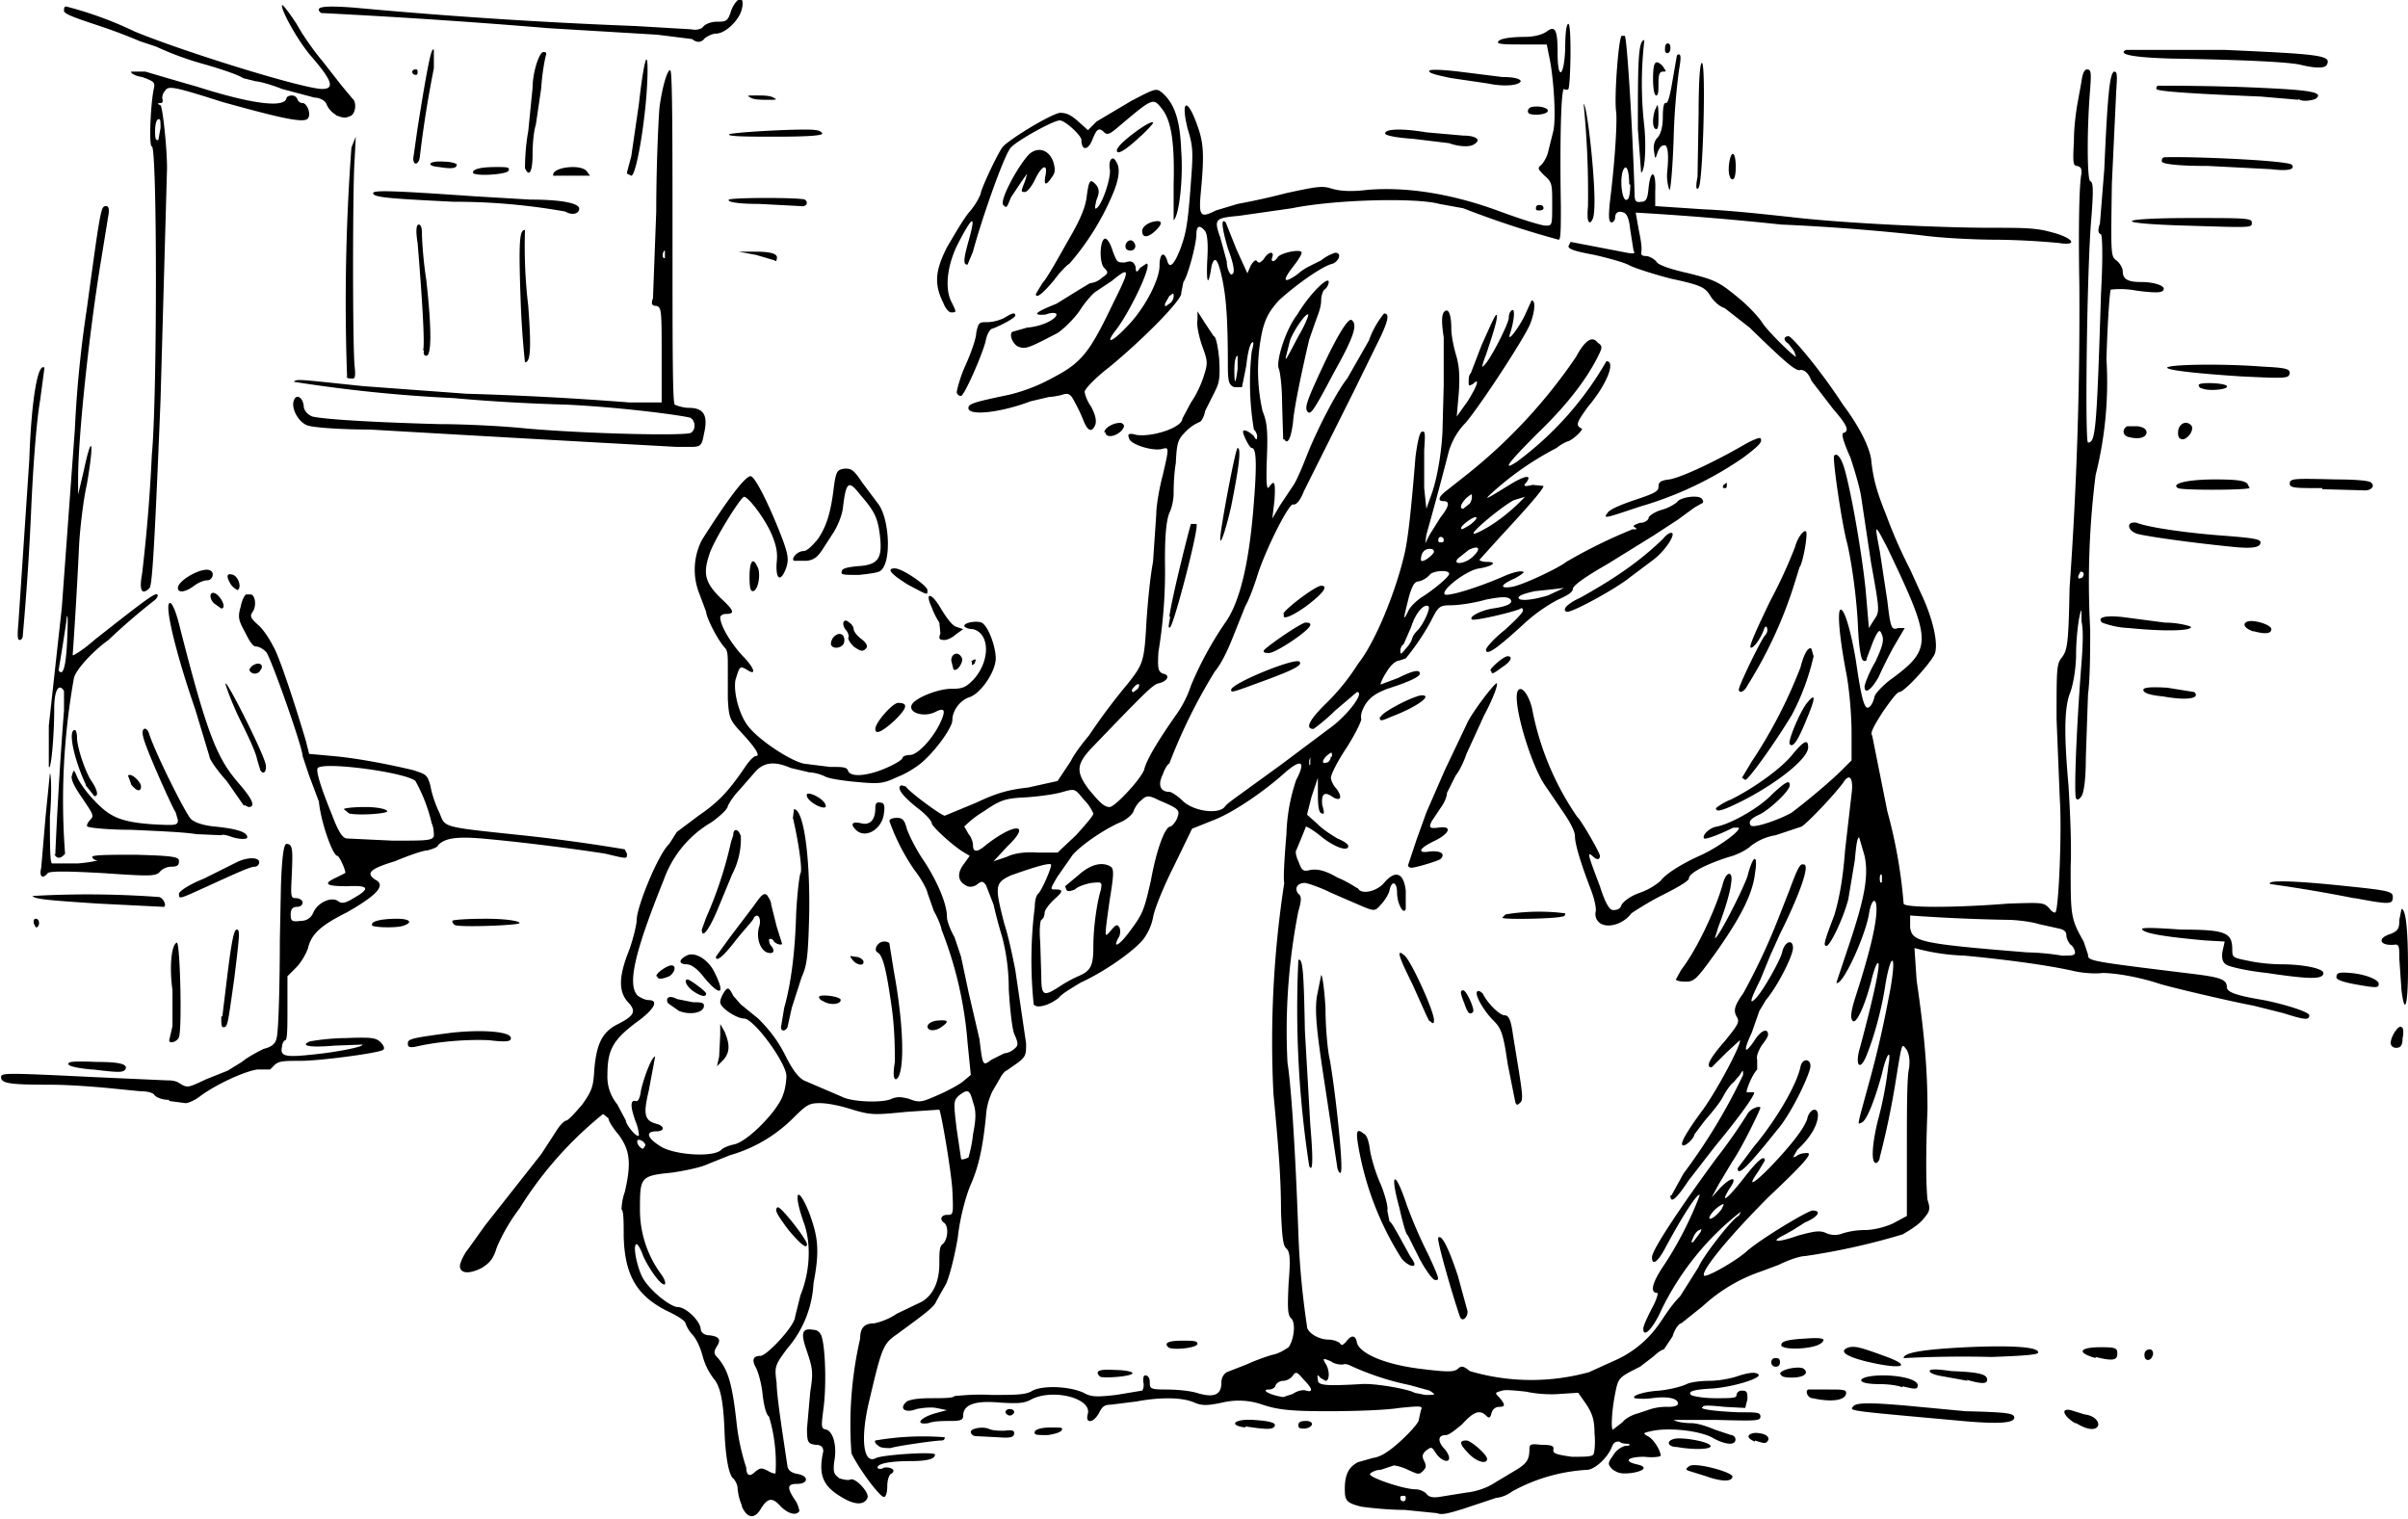 <?xml version="1.0" encoding="utf-8"?>
<svg xmlns="http://www.w3.org/2000/svg" xmlns:svg="http://www.w3.org/2000/svg" version="1.1" viewBox="0 0 222 140">
  <title>The narrator pulls open Pigling Bland’s jacket with one hand while holding a piece of paper with the other.</title>
  <path d="M68.4 138.8a5 5 0 0 1-.4-1.6c0-.3-.2-.7-.4-.9-.4-.3-.7-1.9-.8-4.2-.1-3-.4-4.3-1-5a6 6 0 0 1-1-2c-.2-.8-.6-1.7-1-2.1a3 3 0 0 1-.6-1c0-.2-.6-.6-1.4-1-3-1.4-4.2-3.3-4.3-7 0-1.3 0-2.4-.2-2.5 0 0 0-.8.3-1.6.6-2.6.5-3.8-.5-5.2-.5-.6-1-1.3-1-1.6l-.5-.4a34.7 34.7 0 0 0-7.7 8.7 17 17 0 0 0-2.1 3.6c-.3 1-.6 1.4-1.4 1.9-1.2.6-2 .5-2-.2 0-.2.3-1 .8-1.6l1.5-2.1 5.2-6.6 1.3-2c.3-.5.7-1 1-1.1.2 0 .9-.8 1.5-1.5.9-1.3 1-1.6 1.1-3.3.2-2.2.7-3.3 2-4 1.6-.8 1.9-1.2 1.2-2-1-1-1-2.4 0-4.9.4-1.1.7-2.4.7-2.8 0-1.2 2-6.1 3-7l.7-1.1 2-1.5c1.9-1.3 2.8-2.3 4.3-4.5.4-.6.8-1 1-1 .4 0 0-.7-1.2-2s-1.3-1.4-1.4-3.3v-3c0-.8 0-1.3-.2-1.6-.7-.7-1.8-2.9-1.8-3.4l-.6-1.6a6 6 0 0 1 .2-5c2.4-3.8 4-5.9 4.5-5.9.4 0 1.7 2.6 2.9 5.7.6 1.6.6 2 .4 2.7-.5 1.4-1 1.2-.9-.4.1-.9 0-1.5-.4-2.5-.6-1.5-2.2-3.6-2.6-3.6-.3 0-2.8 4-3.2 5.3-.6 1.8-.4 2.6 1 4 1.3 1.2 1.4 1.5.5 1.5-.3 0-.5.2-.5.3 0 .8 1 2.4 2 3.5 1.2 1.2 1.4 2 .4 1.3-.6-.3-.6-.3-1 1-.2 1.2.4 3.4 1.3 4.4 1 1.2 3.7 3 5 3.3l2.4.3c1.2 0 1.6 0 1.7.4.3.6 1.9.4 3.5-.3.7-.3 1.4-.7 1.5-.9 0-.2.4-.3.7-.3.7 0 2.1-1.5 2.8-3 .5-1.1.4-1.4-.4-1-1.1.6-2.7.1-2.2-.7.4-.6 2.4-1.4 3.6-1.4 1 0 1.3-.1 2-.8 1.6-1.7 1.6-4.3 0-4.7-.5 0-.8-.2-.8-.3 0-.3 1.1-.5 1.6-.3.6.3 1.3 2.2 1.3 3.3 0 1.2-1.4 3.3-2.5 3.6-.8.3-1.5 1.2-1.5 2.1 0 .6-1.3 2.5-2.6 3.7-.5.5-1.6 1.2-2.4 1.5-1.3.6-1.6.7-3.7.5-1.2-.1-2.6-.3-3-.5a4 4 0 0 0-1.5-.4l-1.7-.4c-1.6-.7-2.6-.5-3.4.5l-1.4 1.6a6 6 0 0 0-1 1.4c0 .3-.8 1-1.5 1.5a10 10 0 0 0-4.4 5.3c-2.7 6.7-3.4 9.7-2.4 10.7.3.2.7.4 1 .4 1 0 .5.9-1.2 2.1-2.1 1.6-2.6 2.5-2.6 4.8a4 4 0 0 0 .9 2.7l.8 1.5c0 .4 1 1.6 1.2 1.4 0 0 0-.6-.3-1.3-.5-1.4-.5-2 0-1.9.2.1.4-.2.5-1 .3-1.3 1-3.1 1.3-3.1a874.5 874.5 0 0 1-.6 3.2c-.5 2.1-.4 2.7.7 3 .8.2.8.7 0 .7-1.1 0-.8.7.6 1.5 1.4.7 4.7.9 5.4.2.2-.2.7-.4 1.2-.5 1.3-.3 4.1-3.2 4.5-4.6.2-.5.3-1.3.3-1.7 0-1.2-3-5.3-3.9-5.3-.7 0-2.2-1-2.2-1.5 0-.3.2-.7.4-1 .3-.4.4-.4.8.4l.7.8 1.6 1.3c1 1 1.8 2 2.5 3.4s1.2 2 1.7 2.3l3.5 1.5c.9.5 3.8.6 4.6.2.5-.2.8-.2 1.6 0 1 .4 1.2.3 2.8-.4.9-.4 2-1 2.3-1.3l.6-.5-.3-3a35.9 35.9 0 0 0-2.4-10.4c0-.2-.3-1-.7-1.7l-.6-1.7c0-.2-.5-1.2-1.2-2.1a19 19 0 0 1-2.3-4.5c0-.2.3-.3.7-.3.5 0 .7.2.9 1 .2.6.9 2 1.6 3 1.3 2 2.1 4 2.1 5.1 0 .4.3 1.2.7 1.9l.6 1.8.7 3.3 1 4.3c.3 2.5.3 2.5 1.1 1.9l1.2-.6c.3 0 .7-.2.9-.4.4-.3.4-.5 0-1.4-.2-.5-.4-2.4-.5-4.1a19 19 0 0 0-.6-4.8 42 42 0 0 1-.8-3l-.7-1.8c-.3-.4-.4-.4-.9 0-.4.2-.7.2-1 0-.7-.4-.8-1.1-.1-2l.5-.7-.5-.3c-.9-.5-3-2.4-3-2.7 0-.2-.5-.8-1.3-1.4-1.4-1.1-2-1.9-1.5-2.1l.4.1c.3.5 3.3 2.7 3.6 2.7L90 74c1.9-.9 3-1.2 4.8-1.4l2.7-.6 1.2-1.8c.4-.8 1.2-1.8 1.7-2.4A55 55 0 0 1 104 63c1.4-1.8 1.5-2 1.7-5.8.1-1.4.3-3.8.6-5.4l.3-4.4c0-.8.3-2.5.6-3.6.6-2.6.6-2.6-.1-2.4-1 .2-3-.5-3-1-.2-.4 0-.5.7-.3 1.5.2 4.2-.7 4.2-1.5l.8-1.5c.5-.7 1-1.8 1.2-2.5.4-1.2.3-1.4-.2-2.8-.3-.9-.5-1.9-.4-2.3v-.8l.7 1.1.8 1.2c.2 0 .4 1 .5 2.1.1 1.8 0 2.2-.4 3l-.9 1.8c-.1.6-.4 1-.5 1a4 4 0 0 0-1.2.8c-.8.8-.9 1-1 3-.2 1.2-.2 2.5-.2 2.8 0 .4-.1 1.2-.4 1.8-.3.8-.4 2.2-.4 4.4a45.8 45.8 0 0 1-.6 8.4c-.1 1.6 0 1.8.4 2 .7.1.5.7-.4.9-.5.1-1.3.9-6.2 6-1.4 1.5-1.4 2.2-.2 3.8 1 1.2 1.4 1.6 1.9 1.6s3-2.7 3.2-3.5c.2-.8 1.1-2.4 3-5.1a10 10 0 0 0 1.3-2.6 32 32 0 0 1 3.3-6c1.3-2 2.1-5.6 2.5-10.9.3-3.8.2-5-.2-5-.2 0-.8-1.2-.8-1.5 0-.3.6 0 1 .4.2.4.3.4.3 0a1 1 0 0 0-.3-.6 26 26 0 0 1-.2-7.2c.2-.7.2-1 0-.8-.2.2-.4 1.1-.5 2.1l-.4 2h-.7c-.5-.2-.6-.5-.6-2 0-4.7-.2-6.4-.5-7.9-.4-1.9-.7-2.3-1-1.3-.3 2-.5 1.7-.4-.5.1-1.6 0-2.4-.2-2.7-.5-.6-.8-.5-.8.3 0 .9-.8 3.9-1.2 4.4l-.2 1c.2.5-3.4 4.2-6.7 6.9-1.3 1-2.2 2-2.2 2.2 0 .3.3 1 .6 1.4.3.6.5 1.1.4 1.6-.3.8-.7.7-1.1-.3a15 15 0 0 0-.8-1.7c-.4-.8-.6-.9-1.2-.7a6 6 0 0 1-1.2.2L95 37c-2.9 1.1-6 1.4-5.7.5.1-.3.8-.5 3.7-1.1a16 16 0 0 0 4.1-1.6c2.7-1.4 3.4-2.4 5.6-7 1.5-3 1.5-3.3-.2-1.9l-1.5 1c-.3.2-1 1-1.5 1.8-.5.7-1.4 1.6-2 2C95 32 94.6 32.2 94 32c-.5-.1-1-1-.7-1.4l1.4-.4c1.4-.1 2.7-.8 2.7-1.2 0-.2-.5-.2-1 0-1.3.1-1-.2 1-1l2.1-1.3 1-.6c.3 0 .8-.2 1.1-.5.6-.4.6-.5.2-.9-.5-.5-.4-2.7.1-2.7.2 0 .5.5.7 1.2.4 1 .4 1 1.1 1 .6-.2.8-.1 1 .4 0 .5.1.6.4.1l.6-.4c.6 0-1.5 4.4-2.8 6.1-1.1 1.4-.4 1.2 1-.3 1.6-1.6 3-4.3 3-5.6 0-1.1.4-1.4.7-.5.2.8.6.5 1.2-1 .5-1.4.7-2 1-6.3.2-2.6.2-3.2-.3-4.8-.7-2.8 0-3 1 0 .5 1.5.5 2.7.2 5.9-.2 2.2 0 2.3 1.4 1.6l2-.6a64 64 0 0 0 4.5-1c2.8-.6 3.3-.7 4.2-.4.7.2 1.7.3 3.3.1 3.7-.3 7.9.4 12.2 2 1.9.7 3.8 1.3 4.2 1.3.6 0 .6 0 .6-2 0-1.8 0-2-.7-2.6-.6-.6-.7-.7-.3-1 .2-.2.5-.7.6-1.1l.5-2c.3-1.3 0-5.3-.4-7l-.2-1h-2.2c-1.3 0-2.3 0-2.3-.2 0-.3 1-.5 2.5-.5.8 0 1.6-.2 2-.5.8-.6 1-.1 1 2 0 2.6.6 2.2.7-.4 0-1.4.1-2.3.3-2.3.3.1.2 5.5 0 6-.1.1-.3.1-.4 0-.3-.1-.4 5.2-.3 10.8 0 2 0 3.1-.2 3.1a86.5 86.5 0 0 1-8.8-2.9l-2.2-.4c-2.2-.6-9.7-.4-13.6.4l-4.9.7c-2.2.2-2.3.3-1.7 2l.6 2.2c0 .7.3 1.2.4 1.2.4 0 .3-.8-.3-2.4-.5-1.7-.7-2.9-.2-2.4L114 23l1 2.2.3-.7c.3-.5.5-.6.6-.4.2.2.3.1.6-.2.4-.7 1-.8.8-.2-.2.5.2.5.5 0 .3-.4 2.2-.8 2.2-.4 0 .2-.4.8-.8 1.3-1 1.3-.9 1.6.4.7a5 5 0 0 1 1-.7l1.2-.6a4 4 0 0 1 1.3-.7c.6 0 .4.7-.2 1-1 .2-3.6 2.1-5 3.4-.9 1-1.2 1.6-1.5 2.7a17 17 0 0 0 0 7.5c.4 1 .5 1.7.4 4.3-.1 2.5 0 3 .2 2.7.5-.7.6-.5.5 1.2l-.2 1.7.7-1.2 1.2-1.8c.3-.4.8-1.6 1.2-2.6 1-2.6 2.9-6.2 3.8-7.3l2-3.5a8.3 8.3 0 0 1 1.4-2.5c.5 0 .4.6-.3 2.1a3772.8 3772.8 0 0 1-2.5 5.1l-4.6 9.2c-.3.8-.7 1.3-1 1.2-.4 0-2.3 3.7-3.2 6.3-.3 1-.8 2.4-1.2 3.1l-1.2 3c-.4 1-1 2.3-1.6 3a50.5 50.5 0 0 0-4.2 8.5c-.1 0-.4.4-.6 1-.5 1-.2 1.6.6 1.6.2 0 .8.4 1.2.8 1 1 3.3 1.3 3.9.6.2-.3.8-.7 1.2-1l4-2.9 4.4-3.3c1.6-1.1 3.4-3.4 2.6-3.4l-2 1.7c-1 1-2 1.7-2 1.7-.8 0-.4-.8 1-2.2a20 20 0 0 0 3.1-3.8c1.6-2 3.5-6.7 4.3-10.2.3-1.3.6-3.9 1-8.9.2-1.5.4-2.3.6-2.3.3-.1.3.2.2 1.7V45l.2 1.9.5-1.4c.6-1.7 1-4.6 1-6.3l.1-3.7v-4.4c-.2-1.3-.2-2 0-2.3.4-.5.7.1.7 1.5 0 .6.2 1.6.4 2.3.3 1 .4 1.8.3 3.5l-.2 2.3 1-1.4c1-1.6 1.1-2.2.5-1.6-.4.2-.4.2-.4-.2 0-.3 0-.6.2-.8l1-2.6c1-2.2 1.4-3.2 1.4-2.6 0 .5-.5 2-1 3.5-.4 1-.4 1.3-.2 1 .6-.5 2.3-3.9 2.3-4.4 0-.3.1-.6.3-.7.3-.2.2 1-.2 2.2-.3 1 1.1-1 1.5-2l.5-1.1c.4 0 .3 1-.1 2.1-.5 1.3-4.7 7.7-6 9.2-.7.7-1.2 1.6-1.5 2.5a344.9 344.9 0 0 1-2.1 7.8l-.1.8.4-.8 1-1.6c.8-1 .9-1.5.3-1.5-.6 0-.5-.4.3-1l1.9-1.5a49 49 0 0 0 10-10.8c.8-1.5 1.5-2 2-1.3.5.3.4.5 0 1.3-1.1 2.2-3 4.6-5.5 7-2.7 2.7-3.4 3.6-2 2.7a30.2 30.2 0 0 0 8.3-9.3c.9 0 0 2.2-1.7 4.2-1 1.4-1.2 1.7-.6 2 .3 0-.8 1.1-1.3 1.2a4 4 0 0 0-1 .6 28 28 0 0 0-5.8 4c-1 .9-.8.8 1.3-.5 1.6-1 2.3-1.1 1.7-.3-.3.3-.2.4.6.2l1 .1c0 .3-1.5 2-4 4.7l-1.9 2.1c0 .1.3.2.7.2 1 0 .5.4-.7.6-1.1.1-3.6 2-3.2 2.4.3.2 3-.6 5.5-1.7.7-.3 1.4-.5 1.7-.4.2 0 0 .2-.7.6-1.4.6-1.5 1-.3.8 1.1-.2 4.4-1.8 5-2.3a47.6 47.6 0 0 1 6.1-3c.4 0 .5 0 .2-.2-.2-.1-.1-.2.5-.4.5 0 .8-.3.8-.5 0-.1.5-.5 1.2-.7a4 4 0 0 0 1.4-.7c.3-.5 2.1-.7 2.3-.3.2.2.1.4 0 .4l-.7.4-1.5 1.1-2.3 1.5-4.2 2.6c-2.1 1.2-3.2 2-3.2 2.3 0 .3-.5.6-1.4 1a15 15 0 0 0-3.2 2.3c-2.4 2.2-3.4 2.9-3.4 2.3 0-.2.7-1 1.7-1.8.9-.8 1.7-1.6 1.7-1.8 0-.2-.1-.3-.2-.2-.5.3-4.4 1.2-4.5 1-.3-.2.7-.8 1.9-1 1.4-.2 2-.5 1.6-.9-.3-.2-.8-.2-2.3.1-1 .3-2.5.5-3.1.5-1.1 0-1.2.1-1.9 1.5a22 22 0 0 1-2.3 3.4l-.6.2c-.3 0-.8.4-1.2 1.1-.4.6-.6 1.2-.5 1.1l1.6-.6c1.4-.7 2-.8 2-.4 0 .3-1.1.8-3 1.4-1 .4-1.5.7-2 1.4-.3.5-.5 1-.4 1.4 0 .2-.5 1.3-1.4 2.7-.8 1.2-1.4 2.4-1.4 2.7 0 .2.2.7.5 1 .6.8.4 1.2-.3.8-.8-.6-1.1-.3-1 .7.2.7.2.9 0 .8-.3 0-.4-.6-.4-1.8v-1.5l-.6 1.8-.4 1.6 1 .9c.5.5 1.3 1 1.8 1.3.5.2 1 .5 1 .7 0 .5-1.1.2-2.4-.8-.7-.6-1.4-1-1.5-1l-.4 1-.5 1.2c-.1.1 0 .6.2 1 .3.8.4 1 1.1.8.6-.1 1.3 0 2.5.7 1 .4 1.8 1 1.9 1 .3.6 1.7.3 2.4-.5 1-1.2 1.8-1 2 .7v1.7c-.2.6-.8-.5-.8-1.5s-.5-1.2-.7-.2c-.1.4-.5 1-.8 1.3-.5.6-.6.6-1.6.2l-3-1.3c-1-.5-2.2-.9-2.4-.9-.7 0-1 .5-.6 1 .3.2.3.6 0 1.6a57 57 0 0 0-1 14c.3 1.8.7 7.3 1 15.7a75.7 75.7 0 0 0 .8 8.6c0 .5 1 1.2 2 1.2.3 0 .7.1 1 .3.2.3.3.2.6-.1.5-.7.9-.6 1 .1.3 1 2.6 2 5.9 2.4 2.5.3 3 .3 3.4 0 .3-.3.5-.3 1.1.2a20 20 0 0 0 11 .1l2.2-1a9.8 9.8 0 0 0 4.3-3.5c.3-.4 1-1.6 1.9-2.5l1.7-2.7c.4-1 3.3-4.7 3.7-4.7l.2-.4a25.7 25.7 0 0 0-7.3 9c-.8 1.8-1.7 2.7-1.7 1.8 0-.3.4-1.1.8-1.9.4-.7.6-1.4.5-1.4-.7 0-.5-.9.5-2.4a33 33 0 0 0 3.4-6.6c-.1-.4-1.6 1.9-3.2 4.9-.7 1.3-1.2 1.6-1.2.8 0-.7 2.9-5 6-9.2a47 47 0 0 0 2.8-4c.2-.4 1-.8 1.2-.6 0 .2-1.7 3.7-2.6 5l-1.2 2-.7 1.3.8-.9c1.1-1.1 1.6-1 .9 0-1 1.6-.3 1.1 1.2-.8 1.3-1.7 2-2.3 2-1.7l-.6 1c-1 1.4-.6 1.3 1-.3 2.3-2.4 3.2-3.7 3.5-4.5.2-1 1-1.2 1-.4 0 .9-.7 2.1-1.9 3.2l-.4.7.3-.1c.2-.2.6-.3 1-.3.5 0 0 .7-3.5 4-3.8 3.8-6.3 6.9-6 7.3.2.2 2.9-1.3 4-2.3 1.4-1.2 5.6-3.7 6-3.7.9 0 .5.6-.7 1.1l-1.1.7-.9.5c-1.2.6-.6.7 1.4 0 1.5-.4 2-.5 2.6-.2.5.2 1 .2 1.5 0a7 7 0 0 1 2-.3c.7 0 1.7-.2 2.6-.6l1.3-.7V106c0-3.4 0-6.8.2-7.5.1-.8 0-1.3-.2-1.7-.5-.6-.4-1-1.1 3.3a75.8 75.8 0 0 1-1.4 6.6c0 .3-.3.6-.4.5-.4-.1-.3-1.7.2-3.8a34.6 34.6 0 0 0 1-5.2c.3-1.7-.2-1-.6.8-.6 2.2-1.4 4.4-1.9 4.5-.4.2-.4.4.8-4a92.5 92.5 0 0 0 1.7-7.4c.4-1.9.6-3.8.3-3.5-.1 0-.4 1-.6 2.3-.3 2-1 4.7-1.8 6.6-.6 1.3-1 .6-.5-1 1.1-4.1 2-8 1.6-7.7-.1 0-.4.8-.6 1.7-.6 2.3-1.4 4-1.7 3.6-.2-.2-.2-.7.2-2 1.2-3.7 2-6.7 2-8.3 0-1.2-.5-.9-.7.5-.4 2.2-2.5 6.7-3 6.3l1-3c1.6-4.7 2-6.8 1.6-8.7l-.5-1.7c-.2 0-.3 1-.4 2.1l-.6 3.6c-.5 1.9-1.7 4.3-2 4.3-.3 0-.3-.2.7-2.8.4-1.3.8-3.2 1-6l.6-5.2c.2-1.5-.2-2-.8-1-1 1.3-3.2 3.6-3.8 4l-2.4.8a5 5 0 0 0-2.3 1c-.3.3-1.2.8-2 1-2.2.7-3.7 1.5-3.7 2 0 .2-1 .8-2.4 1.5s-2.6 1.5-2.9 1.7c-.8 1.1-2.5 1.5-3.1.7a1 1 0 0 1-.2-.8c.1-.3-.1-1.2-.4-2-1-2.6-1.5-4.3-1.5-5 0-.5-.5-1.4-1.2-2.4l-1.7-2.5c-1.4-2.3-3-8-2.3-8.6.4-.4 1.1.8 1.3 2a26.2 26.2 0 0 0 4.1 9.7c.3.2 2.1 3.3 2.1 3.6 0 .4-.3.4-.7 0-.5-.4-.4-.1.7 2.8.5 1.6.9 2.2 1.2 2.2.4 0 .7-.1.8-.5.2-.3.8-.8 1.7-1.1a6 6 0 0 0 1.9-1.1c.5-.7 2.2-1.7 3.8-2.4 1.5-.7 3.6-2.2 3.4-2.5h-.5c-1.2.6-2.5 1.1-2.7 1-.2-.3.5-1 1.2-1.1 1.4-.3 4-1.8 5.1-3 1.3-1.2 1.6-1.3 1.6-.8s-1.8 2.2-2.8 2.7c-.9.4-1 .7-.8 1 .3.3 2.8-.6 3.8-1.2 1.2-.9 3.5-2.8 4.6-3.9l.9-.9v-2.6c0-1.5-.2-4-.5-5.5-.7-3.7-.8-5.8-.5-5.8.4 0 1 2.3 1.4 4.7.5 3.5.8 4.6 1.2 4.3.2-.1.4-.5.5-.9 0-.3.7-1 1.3-1.5 4.1-3 4.1-3.5-.1-12.3-1.2-2.3-1.2-2.3-.7.3l.7 4.6c.3 2.6.4 2.7 1 2.5h.6l-1 1.7a41 41 0 0 0-1.4 2.8c-.6 1.1-1.3 1.7-1.3.9 0-.2.4-1.3 1-2.3.7-1.5.8-2 .6-2.5-.2-.5-.3-.5-.8.6l-.6 1.6c0 .2-.1.3-.3.2-.2 0-.4-1-.5-2.9-.1-2.8-.6-6.2-1-7.9-.5-1.8-1.4-8-1.2-8.1.3-.3.7.3 1 1.4.7 2.6 1.6 8 1.9 11l.3 3.5.5-.8c.5-.7.5-.8-.3-5.2l-.9-6c-.1-.8-.6-2.5-1-3.7-.7-1.6-.9-2.3-.6-2.3.5-.2.3-.7-1-2.2l-2-2.6c-.3-.8-.7-1-1-1-.4.2-1.4-.7-4.7-3.9l-2.3-1.8c-.4-.1-1-.6-1.3-1.1-.5-.8-.8-1-3.6-1.6-1.6-.4-3.4-1-3.8-1.2-.5-.3-2-.7-3.3-1-1.6-.3-2.4-.5-2.4-.8l.2-.4 5.2 1c.6.1.8.1.6-.2l-.3-1.9c-.1-1-.3-1.5-.6-1.6-.5-.2-.8 0-.8.5 0 .2-.2.4-.3.4-.3 0-.3-.5-.2-1.7.5-4 .7-7.5.6-8.5-.2-1.1.2-6.7.5-7h.3c.2.3.7 8.2.9 14.6 0 .6.1.8.6.7.5 0 .6-.3.7-1.4.2-1.7.7-1.4.6.4V19l4.5.3c2.5.1 6 .5 7.9.7 5 .6 14.2 1 18.5 1 3 0 4.2 0 5.6.4 2 .5 2.6 1.3.7 1a70 70 0 0 0-5.6-.3c-2.5 0-5.6-.2-7-.4a199.6 199.6 0 0 0-13-1 277.3 277.3 0 0 0-13.4-1.1l.3 1.7c.2.9.3 1.7.2 2 0 .1 0 .3.4.3.3 0 .7.2 1 .5.1.3 1.2.7 3 1.1 2.4.6 2.8.8 4.5 2.2 1 .8 2 1.9 2.3 2.4.6.9 3.6 3.8 3 2.9 0-.3-.4-.7-.6-1-.5-.3-.5-.7 0-.7.3 0 3 3.2 5 6.3 1.5 2 2.4 3.8 2.6 5 .2 2 .6 3.2 1.4 5.2a44.6 44.6 0 0 0 2.2 5l1 2.2c1 2.1 1.6 4.4 1.3 5.5-.2.7-2.8 3.6-3.3 3.6-.2 0-.8.8-1.5 1.8-.9 1.4-1.2 2-1 2.2l.4 2 1 5a45.8 45.8 0 0 1 1.5 8.5c0 .4 4.7.4 9.7 0 3.1-.1 3.2-.1 3.7.4.2.3.5.5.6.4.3-.3.6-7.5.4-10.4l-.3-7.4c0-4.7 0-5.1.5-5.7.5-.7.6-1.2.7-6.4a359 359 0 0 0 .9-27.9c-.1-5.7 0-9.5.2-10.3 0-.4 0-.6-.4-.7-.4 0-.4-.4-.3-2.3 0-1.3.2-2.7.3-3.3l.4-2.2c.1-.8.3-1.1.5-1.1.4 0 .4.3.3 1.8-.3 3.5-.3 8.3 0 8.5.3.1.3.9.1 3.5-.4 4.5-.6 20.6-.3 20.6.7 0 .8-1.1 1.2-13.8.2-3.6.1-5.3 0-5.4-.3-.1-.3-.4-.1-1l.4-5c.3-6.9.5-8.8.9-9 .3 0 .3.3.2 1.8l-.4 8.5c-.1 6.6-.1 6.7.4 7.1.3.2.6.7.6 1 0 .7.4 1 1.7 1 1.3 0 2.4.4 2 .8-.2.2-.8.2-2.4 0a7.8 7.8 0 0 0-2.4-.1c-.1.1-.3 3-.4 6.4a35 35 0 0 1-1 10.7 79 79 0 0 0-.5 14.2c0 1.8 0 4.5-.2 6l-.2 5.8c0 2.2-.2 3.3-.4 3.6-.2.3-.4.4-.5.2-.2-.2 0-6.1.5-12.5.1-1.3.2-3 0-3.8 0-1.3 0-1.3-.2-.4-.1.5-.3 2-.3 3.4s-.3 3-.6 3.7c-.5 1.4-.5 3.9-.1 8.4.1 1.7.3 5.1.2 7.5 0 4.5 0 4.8 1.2 6.9l.4 1.2c0 .6 0 .6 9.8 1.8 2.4.3 3 .5 3 1.2 0 .5 1 .8 3.4 1.2 2 .4 4.2 1.1 4.2 1.4 0 .5-.5.4-2.4-.2l-2.8-.7c-1.2-.2-6.9-1.5-8.6-2-1.8-.6-4-1-5.3-1-.6.1-1.9 0-2.7-.2-2.7-.6-6.8-1.1-10-1.4a19.7 19.7 0 0 1-4.6-.7l.2 3c.8 5.4 1 8.7 1 11.9-.2 5-.1 7.3 0 8.3.3.9.2 1.1-.4 1.8-.4.5-1.2 1-1.9 1.4a62 62 0 0 1-9 2c-.5 0-1.6.4-2.4.8l-1.6.6a15 15 0 0 0-5.4 3.2l-2 1.6c-.2 0-.6.5-.8 1.2l-.8 1.2c-.1 0-.5.2-.9.6l-1.3 1c-2 1-2 1-2.3 2.5-.3 1.5-.4 3.3-.2 3.3l.9-.7c.3-.4 1-.7 1.4-.8l1.2-.4a5 5 0 0 1 1.6-.2c.5 0 .9-.1.9-.3 0-.5-1-.7-2.4-.5a6 6 0 0 1-1.6 0c-.3-.2.7-.6 2.3-.7 1-.1 2.1-.4 2.5-.6.4-.2 1.4-.3 2.1-.3.8 0 2-.2 2.8-.5 1-.3 1.5-.3 1.7-.1.4.3-2 1.1-4.1 1.3-2 .1-2.4.3-2.1.6.1.1 1.1.3 2.2.3 1.6 0 2 0 2-.3 0-.2.2-.4.5-.4.5 0 .5.2.5.8l-.2.8-1.9-.1c-1-.1-2-.2-2 0-.5.2 1 .4 3.3.5 1.7 0 2 0 2 .4s-.4.4-4.2.3h-3.8c.3.2 1 .3 1.6.3.6 0 1.5.3 2.2.6l1.5.5c.2 0 .4.2.4.4 0 .6-1 .5-2.2-.2-1.2-.6-3.8-.9-5.4-.6-.9.2-1 .2-.5.5.5.2 1.2 1.3 1.2 1.8 0 .1-.7.2-1.5.1-1.5 0-2 .4-.7.7 1 .2.8.6-.5.8-1 .1-1.2 0-1.7-.3-.5-.5-.5-.6 0-1.3a2 2 0 0 1 1.1-.9c.4 0 .6-.1.3-.2-.2 0-.6 0-.8-.2-.3 0-.5 0-.7.5-.4 1-1.5 2-2.2 2.1a16.2 16.2 0 0 0-7 2 3 3 0 0 1-1.5.6l-3 1c-1.3.4-2 .6-2.4.4l-3-.3c-1.5 0-3.3-.2-4-.3-1.2-.3-1.4-.5-1.5-1.1-.1-1.6.2-2.5 1.2-3l1.4-.4c.2 0 .8-.2 1.2-.5 1-.6 3-2.6 3-3l.2-.9c.2-.4 0-.4-2-.2-1.2.2-4.1.3-6.5.3-3.3 0-4.6-.1-6.1-.6a6.6 6.6 0 0 0-3.7-.2c-1.4.3-1.9.3-2.6 0-1.1-.5-3.2-.5-5.3-.1l-2.4.3c-.6 0-.8.2-1.1.8-.5.9-1.3 1-1 0 .3-1.4-3.2-2.3-5.2-1.3-.7.4-1.3.4-3 .3-2.2-.2-3.3.2-3.3 1.2 0 .4-.2.5-1.2.5-.6 0-1.5 0-2 .2-1.3.2-.8-.5.6-.9l1.1-.3-1-.2c-.5-.1-1.3 0-1.8.1-1 .4-1.7 0-.9-.7.4-.2 1.1-.3 2.3-.3 1 0 2 0 2.1-.2.2 0 1.7-.2 3.4-.1 2.3 0 3.2 0 3.8-.4 1-.5 3.4-.4 4.7.2.7.4 1.2.4 3 .2l2.4-.4c.1-.1.2-.5.1-.8 0-.4 0-.6.2-.6s.4.2.4.6c0 .6 0 .7 1.5.7.9 0 2.1.1 2.8.3 1.6.5 2.3.2 2.3-.9 0-.5.2-.8.5-1l1.8-.7a19 19 0 0 1 2.4-.9c.6-.1 1.2-.5 1.5-.7.5-.7.7-2.3.2-2.7-.3-.3-.3-1-.2-3.2.2-2.4.1-2.9-.2-3.2-.3-.2-.4-1-.5-3.4 0-3-.2-5.6-.7-10.9a96.2 96.2 0 0 1 1-19.4c-.1-.2 0-2.2.2-4.5a17 17 0 0 1 .9-5c.9-1.7.5-2-1-.7-2 1.8-4.8 3.7-6.6 4.4l-2 .8-1.7 3.5c-1 2-1.8 4-1.9 4.7a5 5 0 0 1-.9 2c-.8 1-3.4 2.9-5.8 4-.8.5-1.7 1-2 1.4-.9.7-2 1-2.3.6a39.3 39.3 0 0 1 .1-9c0-.5.1-1 .3-1.2.3-.2 1.3-2.5 1.2-2.7-.2-.2-2 .4-3.7 1-1.5.7-1.5 1-.6 4.5.4 1.2.8 3.2 1 4.2l1 6.8c0 1 0 1.2-.8 1.8l-1 .7c-.1 0-.4.3-.6.7l-.7 1.2a6 6 0 0 0-.6 2.3c-.3 3-.7 4.7-1.4 6.3-.4.9-1 3-1.2 4.9-.3 1.8-.8 3.7-1.1 4.3a87 87 0 0 0-.9 1.6c-.2.5-1 1.1-3.6 3-1.3.9-1.4 1.2-2.6 6.3-.8 3.4-.5 5.8.7 5.1.8-.3 5.4-.6 5.4-.3 0 .4-.7.6-2.3.6-1.7 0-3 .2-3 .6 0 .1.3.2.6 0 .7-.1 1.2.3.6.6-.2.2-.3.7-.3 1.1 0 .5-.1 1-.3 1-.3.1-2.2-2.4-3-4a35.5 35.5 0 0 1 .8-10.6c0-1 .4-1.4 1.3-1.4a6 6 0 0 0 2.1-.9L85 120c1-.6 1.6-1.8 1.6-3.5 0-1 0-1.6.3-1.8.5-.4.6-1.7.1-2-.4-.3-.2-.7.3-.7.6 0 .6 0 .5-2.3-.1-1.7-1-7-1.2-7.4l-3 .2c-3 .3-3.3.3-5-.2-.9-.3-2.2-.6-3-.6-1 0-1.2.1-2.6 1.5a13.5 13.5 0 0 1-5.7 3.3l-2 .8c-.6.3-2 .6-3.3.8-3 .3-3 .4-3 3.5a10 10 0 0 0 1.9 5.8c.3.4.5.8.4 1-.3.2-1.4-1.3-2-2.6-.2-.6-.5-1.1-.6-1.1-.4 0 0 2 .5 3 .6 1.2 2.6 2.8 3.3 2.8.7 0 2 1.2 2.1 2 0 .3.3.6.8.6.9.1 1.1.4.7 1-.3.5-.3.7 0 1 1 1.1 1.4 2.4 1.8 6a20 20 0 0 0 .9 4.2c0 .7.3.9.8.4.5-.4.6-.4 1.2-.1.3.2.7.3.7.2a15 15 0 0 0-.6-5.2c-.3-.2-.5-1.2-.6-2.1-.1-1-.4-2-.6-2.4-.4-.7-.3-1.1.4-1.1.6 0 3.2-2.8 3.2-3.6l.5-2c.9-2.2 1-4.8.3-6.7-1-2.8-.6-3.6.5-.9.8 2.2 1 3.4.4 6.5a10 10 0 0 1-2.4 6c-1.2 1.6-1.2 1.7-1 3.2 0 1.3.7 5.6 1 7.7.1.4.4.6 1 .7 1 .2.9.9-.1.9-.9 0-1 .3-.2 1.5.3.4.4 1 .4 1-.3.5-1.1.2-1.7-.4-.8-.9-1.2-.8-1.8.1-.6 1.1-1.3 1-1.8-.1zm61.2-.7c0-.1 0-.2-.2-.2s-.3 0-.3.2.1.3.3.3c.1 0 .2-.1.2-.3zm5.6-.5c1-.1 2-.5 2.6-.9l2-1.2c1-.6 1.2-1 1.2-1.9 0-.5.2-.5 1.1-.4 1 0 1.2.1 1.1.5 0 .3.3.4 1.7.6 1.3 0 1.8 0 2-.2.1-.2.2-1 .1-2 0-1.2-.2-1.8-.8-2.7l-.7-1-1.6.1c-1 .1-2.3 0-3.2-.2-.9-.1-1.9-.2-2.2-.1-.7.2-.7.2-.3.6.6.7.6.9 0 .9-.3 0-.6.2-.7.6-.1.4-.2.5-.5.2-.6-.6-1.2-.3-2.2.8-.6.5-1.2 1-1.5 1-.7 0-.8.5-.2 1.2.3.3.5.7.5.9 0 .5-.7.3-1.2-.4-.4-.6-.4-.7-1-.2-.3.3-.3.5-.1.9.2.4.2.6-.1.9-.4.4-.5.3-1.4-.1-.6-.3-1.2-.4-1.3-.4l-1.2.4c-.5 0-1 .3-1 .4-.1.3 3.1 1.4 4.2 1.4.4 0 .8.2 1 .4.2.3.6.4 1.2.3l2.5-.4zm.3-3.5c-1-1-1-1.3-.3-1.3.4 0 1.9 1.3 1.9 1.7 0 .5-.9.3-1.6-.4zm-16.3-5.6c.4-.3 1-.4 1.2-.3.7.2.6-.2-.2-1-.6-.7-.7-.8-1-.4-.2.3-.6.5-.9.5-.3 0-.6.2-.7.4 0 .2-.3.4-.6.4-.8 0 0 .5 1.3.7l.9-.3zm12.6-.3-1.8-.5a25 25 0 0 1-5.5-1.8c-.2-.1-.5-.2-.7-.1-.2 0-.7 0-1.1-.3-.7-.3-.8-.3-.5.2.4.6.4 1.6 0 1.6l-.5-.3c-.2-.3-.3-.3-.2.2 0 .5.5.6 4 .4 1.3-.1 4.5.5 4.9.8l1 .2c1 0 1 0 .4-.4zm24.9-14.5c.2-.3.2-.5 0-.3-.2 0-.5.4-.6.7-.2.4-.2.5 0 .4l.6-.8zm2-2.2c.3-.6.3-.6-.2-.3a3 3 0 0 0-.8.8c-.4.7.4.3 1-.5zm-69.4-4.8c0-.1.3-1 .4-2.1.3-1.5.3-2.2 0-3-.3-1.2-.5-1.2-1.3-.6-.5.5-.5.6-.2 3.1l.4 2.7c0 .2.5 0 .7-.1zm-29.8-1.1c0-.3-.5-.6-.7-.5-.2.2.2.8.5.8l.2-.3zM97.6 91a12 12 0 0 1 1.8-1c1.2-.5 1.4-1 1.4-2.8 0-1.6.3-3.9.7-5.2.1-.7.1-.7-.9-.6-.5.1-1.2.3-1.5.6-.5.2-.7.2-.8 0l-.1-.3 1.2-1c1.1-1 2.2-1.3 3-.8.3.2.3.7-.1 3.1-.5 3.6-.5 3.5.1 2.8.5-.6.6-.6.8-.3.1.2.1.5 0 .8-.7 1.2-.1 1 1-.5 1.2-1.6 1.3-2 1.9-4.6.5-2.8 1.3-5 1.8-5 .1 0 .4-.3.6-.7.3-.8.3-.9-1.6-1.7-1-.5-1.2-.5-1.7 0-.3.2-.6.7-.7 1-.1.3-.7.8-1.2 1-1.4.6-3.5 2-4.4 3l-1.4 2c-.7 1.2-.7 1.2-.2 1.2.8 0 .7.2-.2 1-.4.4-.8.9-.8 1.2 0 .2-.1.5-.3.6-.1.1-.2.9-.1 2L96 90c0 1.8.2 1.9 1.6 1zm93.7-3.2c0-.2-.2-.6-.4-.7-.2-.2-.4-.6-.4-.9 0-.3-.2-.5-.7-.6l-1.8-.4c-.6-.2-2-.4-3-.4a167.8 167.8 0 0 1-8.9-.4v1.1c.2 1.3.8 1.5 10.8 2.3a22.4 22.4 0 0 1 3.2.3c.9 0 1.2 0 1.2-.3zm-17.8-7.1c-.1-.2-.2 0-.2.3s.1.5.2.3v-.6zM92.8 79c.6-.3 1.6-.5 2.9-.4h1.8l1.7-1.6c.9-1 1.6-1.8 1.6-2a4 4 0 0 0-.9-1.3c-.8-1-.8-1-1.9-.7-.6.2-2 .4-3.3.5-2 .1-2.4.2-4 1.3a9 9 0 0 0-1.8 1.4l.4.7c.2.2.4.7.4 1 0 .7.4.7 1.2 0 2.7-2.1 4.2-2 2 .1l-1.3 1.4 1.2-.4zm28-9.2-.1.3c0 .4 0 .5.1.4v-.7zm2 0c0-.5 0-.5-.4-.2-.5.4-.6.9-.1.7.2 0 .4-.3.4-.6zm-17.9-6.3c.3-.5 0-.6-.4-.1-.2.2-.2.4 0 .4l.4-.3zm25.3-4.6c0-.2.2-.5.5-.8.5-.5 1.2-2 1-2.2-.4-.3-1.2.6-1.6 1.9l-.7 1.6c-.2.1-.3.4-.3.6 0 .4.1.3.5-.2.3-.3.6-.8.6-1zm.8-3.8c1-.6 2.6-1.9 2.6-2.2 0-.4-1.5-.3-1.8.1a2 2 0 0 1-1 .6c-.4 0-.6.4-.9 1.4-.5 2-.6 2.4-.1 1.4.2-.5.8-1 1.2-1.3zm11.7-.2 1.5-.7a100.7 100.7 0 0 1-2.7.3c-.9.2-1.5.4-1.5.6 0 .3 1 .3 2.7-.2zm49.4-2c0-.1-.1-.2-.3-.2l-.2.4c0 .2 0 .3.2.2.2 0 .3-.2.3-.4zm-59.9-2c0-.2-.1-.3-.4-.3-.5 0-.8.4-.8 1 0 .4 1-.3 1.2-.7zm3.5.5c.9-.8.7-1.2-.3-.7l-1 .8c-.5.6.6.5 1.3-.1zm-2.6-1.6c0-.2-.1-.3-.3-.3-.1 0-.2.1-.2.3 0 .1 0 .2.2.2s.3 0 .3-.2zm4.7-1.6a17 17 0 0 0 2.2-1.8l.6-.6-1 .3c-.9.4-4.2 3.1-3.7 3.1.2 0 1-.4 1.9-1zm-1.7-.5c-.1-.2-1.4.7-1.4 1 0 .2.3 0 .8-.3.4-.3.7-.6.6-.7zm-.7-1.2c.2-.1.3-.5.3-.7 0-.3 0-.3-.5.1-.5.5-.7 1-.3 1l.5-.4zM114.1 34v-1.2c-.2 0-.3.6-.3 1.3 0 1.4.1 1.4.3-.1zm.1-7.2V28.1v-1.3zm-6 .5c0-.3 0-.3-.4 0l-.4.7c0 .3 0 .3.4 0 .2-.1.4-.4.4-.7zm42-10.3c0-1.4-.3-2-.6-1.2-.3 1 0 2.9.4 2.6.2 0 .3-.7.3-1.4zM77.9 138.2c-2-1.1-2.5-2.1-2-4.4 0-.4-.2-.6-.7-.6-.7-.1-.8-.2-.8-1.5l.3-3.4c.3-1.8.2-2.2-.3-3.7-.6-1.7-.5-2.2.6-2 .4 0 .7.3.8.8.3 1.2.4 4.5.1 6.6-.2 1.6-.2 1.7.3 1.8.6.2 1 1.5.7 3-.1 1 0 1.1.5 1.5.4.1.8.2 1 .1.4-.2 1.6 1 1.6 1.6-.2.7-1 .8-2.1.2zm79.4-2.1-1.6-.5c-.3-.1-.3-.2 0-.4.4-.5 4.4.6 4 1-.1.4-1 .4-2.4-.1zm-76.3-2.8c-.3-.2-.4-.4-.3-.5a25.7 25.7 0 0 1 6.4-.3c0 .2-.1.3-.3.3-.6 0-4.1.5-4.7.7-.4 0-.9 0-1.1-.2zm73.6.1c-.8 0-1-.5-.4-.7.6-.3 3.4.2 3.5.6.1.3-1.4.4-3.1.1zm7.2-.5c-.8-.3-.8-.7 0-.8.8 0 1.4.3 1.2.7-.2.3-.3.3-1.2 0zm-71.8-.5c-.3 0-.5-.2-.5-.4 0-.3 1-.5 1.6-.3.4.2 1 .2 1.5.2.7-.1.9 0 .9.2 0 .4-.3.5-1.5.4l-2-.1zm5.4-.4c0-.2.6-.4 1.4-.4 1 0 1.2 0 1.1.2 0 .2-.6.4-1.3.5-1 0-1.3 0-1.2-.3zm19.4-.4c-1.6-.2-1-.8.7-.7 1.7.1 2.2.3 2 .6-.2.3-.7.3-2.7 0zm4.9-.2c0-.3.2-.4.7-.4.8 0 .7.6-.1.7-.4 0-.6 0-.6-.3zm71.6-.2c-1-.6-1.4-1.4-.4-1.2l1.3.4c.9.1 1.4.7 1.2 1.1-.3.4-1 .3-2-.3zm-10.4-.2c-11-1-10.4-.9-10-1.4.4-.3 1.6-.3 5 0l5.3.5c4 .1 4.5.2 4.5.6 0 .5-1.5.6-4.8.3zm-88.2-.8c0-.2.2-.3.4-.3s.4.1.4.3c0 .1-.2.3-.4.3s-.4-.2-.4-.3zm74.4-1.3c-.5 0-.8-.9-.2-.8h1.7c1.2 0 1.6 0 1.6.3 0 .7-1.3.9-3.1.5zm8.3-1c-.5-.2-1.4-.3-2.2-.3-2.4 0-2-.8.4-.8 1.7 0 3.2.4 3.2.9 0 .4-.2.4-1.4.1zm6-.6-2.2-.4c-.7-.1-1.3-.3-1.3-.5s.6-.2 2 0c2.6.1 3.3.3 3.3.8 0 .4-.5.4-1.9 0zm-80-.4c-.5-.5-.1-.7 1.4-.6 1 0 1.7.2 1.6.3 0 .3-2.8.5-3 .3zm62.7-.2c0-.5 1.9-.8 2.2-.5.5.4 0 .8-1.1.8-.7 0-1-.1-1-.3zm-.8-1.1c0-.3.2-.4.4-.4.3 0 .4.1.4.4 0 .2-.1.4-.4.4a.4.4 0 0 1-.4-.4zm8.7-.1c-2-.5-2.5-1-1.5-1.3.6-.1 1 0 3.2.8 2.8 1 1.6 1.3-1.7.5zm3.5-.3c0-.5 1.8-.8 5.8-1 4.4-.2 6.7 0 6.6.5 0 .2-1.5.3-4.3.4a106 106 0 0 0-8 .1zm17.7 0c-1.8-.5-1.5-1 .5-1 1.4 0 1.5.1 1.5.6 0 .6-.4.7-2 .3zm4.5-.3c0-.3.2-.5.5-.5.2 0 .3.2.3.4-.1.7-.8.8-.8.1zm-90-.7c-.4-.4 0-.6 1.3-.6 1 0 1.4 0 1.4.3-.1.4-2.4.6-2.7.3zm56.6 0c-.3-.5.3-.7 2.2-.8 1.3-.1 1.7 0 1.6.2-.1.2-.4.4-.8.5-1 .3-2.8.3-3 0zm-29.7-2.8c-.6-1.7-2.2-7.2-2-7.3.3-.3.9.8 1.8 3.5l.9 3.3c0 .6-.5 1-.7.5zm-3.7-5.3-1.1-2.2c-.2-.1-.5-1.3-.8-2.6-.9-3.3-.4-3.5.7-.2a43 43 0 0 0 2 4.6c1.1 2.4 1 2.3.6 2.3-.2 0-.8-.8-1.4-1.9zm-1.7-.1a28.2 28.2 0 0 1-4-10.5c-.2-1.2-.1-1.5.5-1 .3.1.5.7.6 1.5.1.7.5 2.1 1 3.2.4 1 .7 2.1.6 2.4l.2 1c.2.1.5.7.8 1.2l1.1 2c.5.7.5.9.2.9-.2 0-.7-.3-1-.7zm-56.5-2.6c-1.2-1.6-1.3-1.9-1-2.1.3-.1 2.7 3 2.7 3.4 0 .5-.6 0-1.7-1.3zm81.4-3.2 1.1-2a53.2 53.2 0 0 0 5.5-9.1c0-.5 0-.5-.3 0l-.6.7c-.2.1-.7.8-1 1.4-.4.7-1.2 1.6-1.7 2.2l-.9 1.2c0 .3-.7 1-1 1-.4 0 .1-1 1.8-3.3 1.3-1.8 3.6-6.1 3.4-6.4l-1.3 1.2-1.3 1.3c-.6 0-.2-.8 1.2-2.4 1.3-1.6 1.4-1.8 1.1-2.3-.3-.5-.2-1 .6-2.1a58.5 58.5 0 0 0 3.2-6.8L165 82c.8-2.2 1-2.4 1.3-2.3.6 0-.4 2.8-2.2 6.4l-.9 2-.9 2.2c-1 2-1 2.3-.5 1.8.6-.5 2.3-3.5 2.5-4.3.2-1 1-1.3 1-.4 0 .7-1.4 3.5-2.5 4.8l-.6 1-.7 2c-.8 1.7-.7 2.1.2.8.6-1 1.3-1.3 1.3-.6 0 .2-.3.6-.6 1-.3.5-.5 1-.4 1.3v.9c-.5.5-1.2 2.3-.9 2.1h.6c.2.1-1.2 2.1-3.6 5l-2.4 3.1c-1.2 1.8-1.7 2.2-1.7 1.4zm-30.8-2.5-1.1-7.3c-.8-5.2-1-7-.8-8.5l.4-2c.1-.1.3 1.3.4 3 0 1.8.2 4 .4 4.8.5 2.8 1.3 10.1 1 10.4 0 .1-.2 0-.3-.4zm36.9 0 1.5-2c2.1-2.5 4-5.8 4.3-7.4.2-.8 1-.7.9.1-.2 1-1.8 4.3-3 5.7-2.8 3.5-3.7 4.4-3.7 3.6zm-39.5-.2a95.3 95.3 0 0 1-1-19c.4-.2.5 1 .6 6.5l.5 8.7c.3 3.5.2 4.4-.1 3.8zm19-5.9-.7-3.5c-.4-2.8-.6-3.3-1.3-4-1-1-1.8-2.5-1.5-2.7.1-.1.3 0 .5.2.5 1 1.6 2 2 2 .4 0 .6.4.8 1.9.9 5.5 1 5.9.6 6.2-.2.2-.3.2-.4-.1zm-124.1-.2c-.6 0-1.2-.2-1.4-.5-.2-.2-.7-.3-1.3-.3l-3-.3c-1.1-.1-3.5-.3-5.3-.3-3.6 0-4.5-.1-4.5-.7 0-.4.4-.4 8.6 0l6.7.3c.3 0 .8 0 1.2.3.7.4.7.4 2.4-.4l2-.8 1.3-.8c.6-.5 1.6-1 2-1.2.8-.2 1.1-.5 1.2-1 .2-.6.3-5.8.3-9l.1-5c.1-3 .3-3.9.5-3.9.6 0 .6.5.5 2.9-.1 2-.1 2.1.4 2.1.3 0 .6.2.6.4 0 .3-.3.4-.5.4-.4 0-.6.2-.6.7 0 .6.1.7.9.6.6 0 1-.3 1.2-.8.4-.9 1.7-1.5 2.3-1 .3.2.6.2 1.4-.3 1.6-.9 1.4-1.2-.6-1.1-1.9 0-2.3-.2-1-.8l.8-.4c.2 0-.5-1.6-.7-1.6-.4 0-1.5-3-1.7-5l-.9-2.4-.6-1.8c0-.8-2.8-8.7-3.3-9.5-.2-.3-.7-.6-1-.6-.3 0-.6-.5-1-1.3-.6-1.1-.7-1.4-.4-2.4.1-.6.4-1.1.5-1.1h.4c.4 0 .6 1 .2 1.6-.3.4-.2.6.6 1.3.5.5 1 1.3 1.3 1.9.5.8 1.9 5 3 8.7l.3 1.2 2.2.2c2.3.2 5.3.8 7.4 1.3 1.2.4 1.3.4 1.6 1.5.1.7.5 1.8.8 2.4.6 1.4 0 1.3 7.6 2.1a158 158 0 0 1 9.5 1.3l.2.4c0 .5.1.5-2 0-1.9-.3-6.9-1-11.4-1.4-2.4-.2-3.4 0-4 .6 0 .2-.6.4-1 .5-.4 0-1.8.5-3 1-2.3.7-2.7 1.1-1.8 1.7 1 .5.2 1.4-2.6 3-2.4 1.2-3.3 2-3.6 3.3-.2.6-.7 1.4-1.1 1.8l-.8.8V93c0 1.6 0 2.9-.2 2.9-.1 0-.3.3-.3.6-.2.9.3 1 3 .7 2-.2 4.6-.7 4.4-.9l-2.6.1c-2.3.2-3.2 0-2.2-.4a21 21 0 0 1 3.3-.3c2.5-.1 2.8 0 3.2.4.3.3.4.6.2.7-.5.3-5.8 1-7.6 1-1.5 0-2 0-2.4.4l-.4.4h-1.2c-1.3.2-4 1.5-5.3 2.5-.4.3-1 .6-1.3.6l-1.5-.2zm24.4-24.3c0-.2 0-.8-.2-1.2a15 15 0 0 0-1.5-3.9c-.9-.8-8.4-1.8-9-1.2-.2.2.2 1.6 1.3 4.3.6 1.6 1 2.2 1.4 2.2l4.2.2c3.1 0 3.6 0 3.8-.4zM32.2 75l-.5-.4c0-.1.9-.2 2-.2s2 .2 2 .4-2.5.4-3.5.2zm50.3 22.9c0-1 0-3-.3-5.1-.5-3.5-.8-4.7-1.3-5-.4-.2 0-1 .6-1 .3 0 .5.1.5.2l.4 2.5c1 5.4 1 9.7.2 10-.2 0-.3-.4-.1-1.6zm-74 .7c-1.2-.1-2.2-.3-2.2-.5s.2-.3 2.6-.2c2.1 0 2.8.2 2.7.6-.2.4-.5.4-3 .1zm57.8-1.2.1-2v-1l.4.7c.5 1.2.5 1.9-.1 2.6l-.6.6.2-.9zm-28.7-1.2c0-.4.2-.5 4.1-1 2.8-.3 5.4-.1 5.4.5 0 .3-.3.4-2 .2-1.9-.1-4.7.1-6.8.6-.6.1-.7 0-.7-.3zm182.8 0c0-.7.8-1.8 1-1.5.2 0 .2.6.1 1 0 .7-.2.9-.6.9-.3 0-.5-.2-.5-.5zm-204.8-.3.3-1.3v-3.3c-.3-2.2-.1-4.2.4-4.4.3-.1.5 7.9.2 8.7-.1.4-.9.7-.9.3zM72 94.7l.3-1.8c.6-2.1 1-5 1.1-8.7.1-1.9.3-3.5.4-3.7.2-.3-.2-3-.7-5.1l.1-.8c.9 0 1.5 4.4 1.4 9.8-.1 3.8-.2 4.6-.7 5.7l-.9 2.8-.4 1.8c-.2.4-.6.4-.6 0zm13.5 0c0-.3.3-.5.8-.6 1-.1 1.3 0 .6.5-.6.5-1.4.5-1.4 0zm-65-1 .4-3.3c.5-4.1.7-4.8 1-4.7.2.2.2.4-.3 4.5-.6 4.2-.6 4.5-1 4.5-.2 0-.2-.3-.2-1zm111.3.5-.3-.6-1.3-2.9c-1.3-2.6-1.5-3.3-.7-2.6.6.5 2.8 5.3 2.7 6 0 .3-.1.3-.4 0zm-69.2-1-1-.7c-.3-.5.1-.8.8-.4l1.5.3c.6 0 1 0 1 .3 0 .7-1.3.9-2.3.5zm72.4-.7c-.4-1-.4-1.2-.1-1.2.3 0 1.1 1.8.9 2-.3.3-.5.1-.8-.8zm-59.1-.2c-.3-.1-.4-.3-.4-.4.2-.3 2.1 0 2 .3 0 .4-1 .5-1.6.1zm145.5-1-.2-2.9c0-1.1 0-1.4-.5-1.3-1.3.1-1.6-.6-.3-1 .7-.3.8-.5.8-1.3l.2-1c.4 0 .6 1.9.6 5.5 0 3.4-.3 4.4-.6 2zm-157.6 0c-.5-.4-.8-1-.4-1 .2 0 1.7 1.1 1.7 1.3 0 .4-.6.2-1.3-.3zm1.1-1.2c-.6-.8-1.2-1.2-1.6-1.2-.7 0-.8-.4 0-.8.7-.4 2 .3 2.6 1.6 1 2 .5 2.2-1 .4zm152 .6c-1-.2-1.5-.4-1.5-.6 0-.4.2-.5 1.3-.4 1.3.1 2.6.6 2.6 1s-.2.4-2.4 0zm-62.4-.4.5-.9c1.4-1.8 3.1-5.4 3.8-7.8.3-1.3 1-1.4.8-.2-.1 1-.7 2.8-1.2 4.1l-.3 1c.3 0 2.5-4.3 3-5.7.5-2 1-2.2.7-.3-.2 1.8-1.2 3.9-3.6 7.3-1.8 2.5-2 2.7-2.8 2.7-.5 0-.9-.1-.9-.2zm-94-.3c0-.3 1-1 1.4-1 .5 0 .3.7-.2 1-.7.3-1.1.3-1.1 0zm148.5-.3c-1.9-.2-3.6-.6-3.8-.8-.3-.2-.4-.6-.3-1.2l.2-.9-1.8-.1c-3.3-.3-5.5-.6-5.8-1-.2-.2.8-.2 3.6 0 4.2 0 4.7.3 4.7 1.9 0 .7.1.7 1.6 1 .9.2 2.2.3 2.9.3 2.1 0 3.9.4 3.9.8 0 .6-1.2.6-5.2 0zM78.6 88.5c-.3-.4-.3-.4.2-.3.4 0 .7.2.8.4.1.5-.6.4-1-.1zM66 88.2l1.3-1.8 2.2-2.9c.7-1 .9-1.2 1.2-1 .2.3.4.6.4.9l.5 2 .5 1.6c0 .2-.7 0-.8-.3-.1-.1-.2-.2-.4-.1 0 .1 0 .4.2.6.4.5.2.8-.4.6-.7-.3-1-1.5-.7-2.4.2-.7-.1-1.3-.5-.8 0 .2-.8 1-1.6 2-1.3 1.7-1.9 2.1-1.9 1.6zm-1.3-2.5.4-1.1a37 37 0 0 0 2.3-7l.2-.6c0-.7.5-.6.7.1a7 7 0 0 1-.8 3.5l-1.2 2.9c-.8 2-1.6 3.2-1.6 2.2zm-61.6-.6c0-.2 0-.4.2-.4s.3.2.3.4-.1.4-.3.4l-.2-.4zm31.2.1c0-.3 1-.5 2.3-.5 1.1 0 1.5.3.7.6-.6.3-3 .2-3 0zm7.7.1c-.1 0-.3-.2-.3-.4 0-.1 1.3-.2 3.1-.2s3.1.2 3.1.4-5.2.4-5.9.2zm96.5-.7.3-.3a19 19 0 0 1 5.5-.1c0 .1 0 .3-.3.3-.6.2-5.5.3-5.5.1zM9 83.3c-4.5-.3-5.8-.4-6-.7a89.6 89.6 0 0 1 11.7.1c.5.2.7 1 .3.9l-6-.3zm208-.5a134.8 134.8 0 0 0-7.7-1.3c-.4-.4 2.4-.3 7.1.2 3.9.4 4.2.5 4.2 1 0 .7-.3.7-3.5.1zm-200.5-.4c0-.2.8-.8 2.3-1.4l3-1.5c1-.5 2.1-.5 2.1 0 0 .2-.2.4-.4.4-.4 0-1.3.4-4.8 2-2.2 1-2.2 1-2.2.5zM3.8 80l.4-4.7.4-4c.1 0 .2 1.7 0 4 0 2.3 0 4.3.2 4.3h2.4c1.2-.1 2-.3 1.7-.3-.2 0-.4-.2-.4-.3 0-.2 1.8-.2 4-.2 3.6.1 4 .2 4 .6 0 .4-.2.5-.7.5-.4 0-.8.2-1 .4-.4.5-.8.5-5.2.2-3.5-.2-5-.2-5.2 0-.5.6-.8.3-.6-.5zm126-.2.8-2.4.9-2.5 1.7-3.9 2-4.2c.4-1 2.7-4 2.8-3.8.1.2-.4 1.5-1.2 3l-1.6 3.5c-.2.6-.6 1.5-1 2l-.8 1.6c0 .4-.3 1-.6 1.4l-.8 1.2c-.3.6-.2.7.6.6 1.3-.2 1.1.5-.3 1.2-1.5.7-1.7 1.2-.5 1 1-.1 1.5.2 1 .7-.3.2-2.3.8-2.7.8 0 0-.2 0-.3-.2zm-124.7-1c0-.3.3-7 .8-13.3v-1.8c-.5-.8-.9 0-.9 1.6 0 2.6-.3 5.8-.5 5.4v-3.8L5.7 56l1.2-16.4A106.3 106.3 0 0 1 8 28.5C9.3 19 9.3 19 9.8 19c.2 0 .3.3.2.8l-.7 4.3c-1.1 6.7-2.1 16.2-2.1 20v1.5l.5-2.1c.8-3.8 1-2.8.3 1.2-.3 1.3-.6 3.8-.7 5.4a440.2 440.2 0 0 1-.6 10.3c0 .1 1-.5 2-1.4 4.2-3.3 5.6-4.4 5.8-4.2.1.1 0 .3-.2.5A57.3 57.3 0 0 0 10 59c-1.4 1-3.1 2.8-3.2 3.6A64.2 64.2 0 0 0 6 78.7c-.4.5-.8.5-1 0zm1.1-20c.1-2.2 0-2.5-.1-1.4a208 208 0 0 1-.7 4.4c.4.6.7-.3.8-3zm15 18.3c-.3-.1-.7-.2-.8-.1l-2.3-.1c-1.2-.2-3.9-.3-6-.4-2.2 0-4-.2-4-.3-.2 0 0-.4.2-.6.4-.4.3-.5-.7-2-.7-1-1-1.6-1-2 .2-.7.2-.7.5 0 .2.5.9 1.5 1.6 2.2 1.4 1.5 2.4 2 5.5 2.2 2 .1 2.2.1 2.2-.4l-.2-.7c-.3-.4-2.9-6.2-3-7-.2-.7.2-1 .5-.4.5 1.7 3.4 7.5 3.9 8 .3.3 1.1.6 2.2.7 2 .2 3 .5 3 1 0 .2-.8.2-1.6-.1zm57.7-.6c-.5-.5-.4-.8.5-.6.8.2 1.3-.3 1.3-1.4 0-.4.1-.6.5-.5.3 0 .4.3.3.9-.1 1.5-1.7 2.5-2.6 1.6zm79.3-2s.6-.5 1.4-.8c2-1 4.6-2.8 5.7-4.2 1-1.2 1.4-1.4 1.4-.6 0 1-2.7 3.2-6 4.9-2 1-2.5 1.1-2.5.7zm-135.7-.2L20.9 72c-.9-1-1.6-2-1.6-2.3L18 65.4c-2-5.8-2.9-10-2.3-9.8.2 0 .6 1 .9 2.3 2.5 9.8 3.4 12 5.4 14.3 1.3 1.5 1.6 2.2.9 2.2l-.4-.2zm52.4-.3c-.4-.3-.6-.6-.5-.8.3-.2 1.6.5 1.7 1 .2.4-.5.3-1.2-.2zm-67-1.7c-1-2.1-1.7-5-1-5 .1 0 .2.3.2.7 0 .9.8 3.3 1.4 4.1.5.8.6 1.3.2 1.3l-.8-1zm4.2 0-.3-.8c.3-.3 1.2.6 1.2 1 0 .6-.5.4-1-.3zm148.5-.6.9-1.5a44.6 44.6 0 0 0 4.5-8.7c.3-1.2.7-1.9 1-1.7l.2.7a22 22 0 0 1-2 5.4c-1.5 2.5-4 6-4.3 6l-.3-.2zM24 71l-.3-1c-.1-.6-.8-2.1-1.5-3.5s-1.3-3-1.4-3.4c-.2-1 3.5 6.3 3.7 7.4.1.6-.2 1-.5.5zm141-2.4c-.2-.3 1-3.1 1.6-3.8.8-1 .8-.5 0 1.4-.8 2-1.3 2.8-1.6 2.4zm-84.3-1.4c0-.6 1.6-2.4 2.1-2.4 1 0 .8.5-.3 1.6-1.1 1-1.8 1.4-1.8.8zm46.6-1.1c0-.4 3.1-2 3.8-2 1 0-.5 1.1-2.9 2-.9.4-1 .4-1 0zm72.1-1.9c-1.1-.1-1.8-.3-1.8-.6 0-.2.5-.3 2.2-.2l2.5.4c.6.6-.7.8-2.9.4zm-85.9-.6c0-.6 5.9-3 6.3-2.6.3.3-.4.7-3.1 1.7-3 1.1-3.2 1.2-3.2.9zm46.8 0c0-.4 2-4.5 2.4-5 .2-.2.3-.5.2-.7 0-.2-.2-.2-.3.2-.4 1-1 1.7-1.2 1.6-.2-.1.7-2 1.8-4.3a45 45 0 0 0 2.3-5c.2-.8.8-1.6 1-1.4.2.2-.3 3-.6 3.3l-.4 1.3a40.2 40.2 0 0 1-4.4 9.6c-.3.6-.8.8-.8.3zM23 61.8s0-.3.4-.5c.5-.3 1 0 .6.5-.2.4-.8.4-1 0zm114.4 0c0-.2 1.2-1.3 1.6-1.3.5 0 .3.5-.5 1-.8.6-1 .7-1 .4zm-49.5-.1-.2-.8c0-.7.7-.9 1-.2.1.4-.5 1.3-.8 1zm1.6-.7.3-.2c.2 0 .2 0 .1.2 0 .2-.2.3-.3.3v-.3zm27-1c0-.2 3-2.3 3.8-2.6.3 0 .5 0 .5.2 0 .5-3.2 2.6-3.8 2.6-.3 0-.5 0-.5-.2zm-37.8-.4c-.3-.3-.5-.6-.5-.8.1-.1 0-.5-.2-.7-.5-.6-.2-1.2.3-.7.2.1.4.4.4.6 0 .2.3.6.7.9.4.3.6.6.5.8-.3.4-.5.4-1.2-.1zm-2.1-.2c0-.2.1-.6.4-.8.5-.4 1 0 .8.7-.2.5-1.2.6-1.2 0zM1.7 57.4l1-15c.2-5.7.8-9 1.4-8.5l-.4 3c-.3 1.7-.6 5.3-.8 9.5a253.8 253.8 0 0 1-.8 12.2c0 .2-.1.4-.3.4-.2 0-.2-.5-.1-1.6zm85 1-.1-1a7 7 0 0 1-.7-1.4c-.7-1.5 0-1.4.9.2.5.8 1 1.5 1.4 1.6l.6.2-.7.5c-.3.3-.8.5-1 .5-.5 0-.6-.1-.4-.6zm121-.2c-.8-.3-1-.7-.5-.9.6-.2 2.2.3 2.2.7 0 .4-.5.5-1.6.2zm-11.4-.3a8 8 0 0 1-2.5-.5c-.5-.5.3-.7 2-.5l3.8.5c1.2 0 2.3.3 2.4.4 0 .4-2.8.4-5.7.1zm-88.5-1c.2-1.7 1.9-8.4 2-8.6h.5c.3.2-2 9-2.4 9.5-.2.2-.2 0 0-1zm10.5-.3c.2-.5 3-2.6 3.5-2.6.7 0 .2.7-1.4 1.9-1.4 1-2.3 1.3-2 .7zm26-.5c0-.2.7-.7 1.4-1 3.4-1.9 5.5-3.4 7.6-5.4.4-.5.8-.7.9-.5.1.4-.9 1.8-1.9 2.5l-2 1.5c-1.2 1-5.2 3.2-5.8 3.2-.2 0-.3-.2-.2-.3zm-124.6-.5c-.6-.7-.2-1.3.4-.7.5.5.7 1.2.3 1.2l-.7-.5zm64-1.7c-1.6-1-2-1.5-1.2-1.5.7 0 3 1.6 3 2 0 .5.1.5-1.8-.5zm-70.6-1a154.2 154.2 0 0 0 .9-11c.5-5.1.5-28.4 0-28.4-.3 0-.1-4.2.2-5.4.1-.5 0-.6-1.1-1-.7-.1-1.1-.4-1-.5h1.3A390 390 0 0 0 18.2 8c4.7 1.5 7.9 2 8.2 1.1 0-.2.3-.3.5-.3s.4.1.5.3c.1.3.3.4.5.4.4 0 .8 1 .5 1.4-.3.5-2.5 0-7.9-1.5-4.7-1.5-5-1.5-5.3-1-.2.2-.3.6-.2.8 0 .2 0 .3-.2.3-.3 0-.3.1 0 .2.2.2.6 3.9.6 5.8l-.6 21.4c-.6 15-.8 16.9-1 17.3-.7.7-1 .3-.7-1.3zm1.7-41.1c0-.6 0-.9-.2-.8-.2 0-.3.6-.3 1 0 .6 0 1 .3.9l.2-1.1zm1.6 42.4c0-.7 2.3-2 3-1.6.4.2.2.9-.3.9-.3 0-.8.2-1.2.5-.8.6-1.5.7-1.5.2zm4.9-.3c-.5-.8-.4-1.1.2-.9.5.2.8 1.2.4 1.4 0 0-.4-.2-.6-.5zm47.8-.7c0-1.4.3-1.9.7-1 .4.6.1 2.3-.4 2.3-.2 0-.3-.3-.3-1.3zm8.5-.5c0-.3.5-.4 1.4-.5 2-.1 2.4-.7 2.1-3-.2-1.5-.5-2.1-1.8-3.6-1.1-1.4-1.3-1.2-1.6 1.3-.1.7-.5 1.6-.8 2.1l-1.1 1.7c-.4.6-.7.9-1.4 1h-1.2c-.3-.2.3-.9.9-.9.3 0 .8-.5 1.3-1.1.8-1.2 1.2-2.4 1.5-5 .2-1.3.3-1.4 1-1.5.6 0 .8.1 1.6 1.3l1.5 2c1 1.4 1.2 5.3.2 6.1-.2.2-1.1.3-2 .4-1.4 0-1.7 0-1.6-.3zm128.1-2.3c-4-.4-8.1-1-8.7-1.2-.9-.3-1-1.2 0-1 1.3.5 5.3 1 8.2 1.2 2.5.2 3.2.3 3.2.6 0 .5-.8.6-2.7.4zm-93.2-.8c0-.8 1.4-8.3 1.6-8.3.4 0 0 2.4-.6 5.4-.5 2.2-1 3.6-1 3zm35.7-2.3c.1-.3 1.3-.8 2.5-1.2 1.8-.6 2.2-.8 2.2-1.2 0-.4.1-.6 1-.7 1.2-.2 4.5-1.8 6.9-3.2.7-.4 1.4-.7 1.5-.6.2.3 0 .6-1.6 1.8a32.8 32.8 0 0 1-9.5 4.5c-3 1-3.5 1.2-3 .6zm52.6-2.3c-.7-.4.8-.8 3.4-.8 2 0 2.7.1 3 .4l.2.4c-.6.2-6.3.2-6.6 0zm13.3 0c-2.4 0-3 0-3-.4 0-.5.3-.5 4.3-.4 1.6 0 3.1.1 3.2.3.4.3 0 .8-.8.7l-3.7-.1zm-55.2-.3.3-.2v.2c0 .2 0 .3-.2.3s-.2-.1-.1-.3zm-96.5-3.5a8144.8 8144.8 0 0 1-28.3-1.6c-2.8 0-5.4-.2-5.8-.4-.8-.3-1.5-1.6-1.2-2.3.2-.6.8-.3.9.5 0 .4.3.8.8 1 .8.2 4.4.5 11.7.7 2.5 0 6.1.2 8 .4 5.7.5 14.7.7 15.2.4.5-.3.4-1.2-.1-1.4-1.3-.3-6.9-1-11.5-1.2a168.3 168.3 0 0 1-10.3-.6 134.5 134.5 0 0 1-14.7-1.5c.2-.3.6-.2 6.4.4l9.5.7a303.4 303.4 0 0 1 15 .8h3v-4.3c0-4.1 0-4.5-.5-4.6-.4 0-.5-.2-.3-.7l.3-8c0-4.1.2-8.4.3-9.6.3-2.2.8-3.6 1-3.4.2 0 .2 7 .2 15.3 0 10 0 15.2.2 15.5.2.1.8.3 1.3.3 1.4 0 1.8.7 1.4 2.4-.2 1.1-.3 1.2-1.3 1.2h-1.2zm-1.1-18c0-.2-.1-.1-.2.2 0 .3 0 .4.2.4v-.5zm57 17.3-.1-3.3c0-1.6-.2-3-.3-3.2-.3-.6.6-3.6 1.7-5 1.2-2 2.9-3.6 2.9-3 0 .2-.2.6-.4.7-.2.2-.3.7-.3 1 0 .5-.2 1.1-.4 1.6l-.7 2c-.7 3-1.4 6.3-1.5 7.7-.2 1.5-.5 2-.8 1.5zm1.4-9.5c.6-1 1-2 .9-2-.2-.2-1.5 1.7-1.7 2.5l-.3 1.2c-.2.8 0 .4 1.1-1.7zm76.6 9.3c-.6-.1-.7-.7-.2-1h1c.6.1.8.3.8.6-.1.5-.8.6-1.6.4zm4.5-.4c0-.8.7-1.2 1.2-.7.3.3-.1 1.1-.7 1.3-.4 0-.5-.2-.5-.6zm-99 0c0-.5 1-1 1.6-.9.3.2.3.3 0 .7-.6.6-1.5.7-1.5.1zm18.7-2c-.2-.4 0-1 1.4-4s2.4-4.6 2.7-4.4c.6.4.2 1.6-1.6 4.8-2 3.8-2.2 4-2.5 3.6zm-32.3-1.7c0-.2.3-1.4.8-2.5s1-2.5 1-3c.2-1 .3-1 1-1 .6 0 1.2-.2 1.6-.4.8-.5 1-.5 1-.2 0 .2-1.3.9-2.1 1.2-.2 0-.5.5-.6 1-.2 1.1-2 5.2-2.3 5.2-.2 0-.3-.1-.4-.3zm114.8-.4c-.2 0-.3-.2-.3-.3 0-.3 2.5-.2 2.6.1.2.3-1.7.5-2.3.2zm-171-1a191.9 191.9 0 0 1 .4-21.2l.4-1-.1 2c-.2 2.4-.2 17.7 0 19.2.1 1 0 1.1-.2 1.1-.3 0-.5 0-.6-.2zm174.6-.1c-4.6-.3-6.8-.6-6.8-.8 0-.3 5-.4 8.8-.1 2.1.1 2.5.2 2.5.6-.1.5-.3.5-4.5.3zM48 27.7c-.2-5.6-.1-6.5.4-6.5a46.5 46.5 0 0 0 .3 7c.3 4 .2 5.2-.3 5.2 0 0-.3-2.6-.4-5.7zm-9 4.6c.2-.4-.1-5.1-.5-9.9-.2-1.2-.1-1.7.1-1.7s.3.3.3.8.1 2.4.4 4.3c.5 4.5.5 7 0 7-.2 0-.3-.2-.2-.5zM87 28c-.9-1.8-.8-3 .3-5.2.6-1 1.5-2.6 2.1-3.3a6 6 0 0 0 1-1.6c0-.4 1.5-3.6 2-4.3.4-.6 4.3-3 5.3-3.2.5 0 .9.1 1.6.7l1 .9.8-.8 3.2-1.9c2.3-1.2 2.3-1.2 2.9-.7 1.1 1 1.6 2.5 1.7 5.3.2 2.6-.2 6-.7 6.4V17c.1-3.8-.2-5.9-1.1-7-.8-1-.8-1-4 1.7-.7.6-1 .8-1.3.5-.5-.5-.7-.3-1.1.7-.4 1-1 1-1 0 0-.4-1.5-1.8-2-1.8-.6 0-4 1.9-4.5 2.5-.6.6-2.7 6.6-3.5 9.6l-.5 1.2c-.4 0-.4-.4.1-2.2.7-2.5.4-2.4-1 .3-1 2-1.2 4.1-.6 5.3.5 1 .5 1 0 1-.2 0-.5-.3-.7-.8zm8.5-.9.6-1c.4-.4 1.4-2.2 2.3-3.8 1.3-2.2 1.7-3.3 1.8-4.3.2-1.4.3-1.6.9-.9.2.3.3.6 0 1.3-.2.8-.2 1 .1.7.5-.5 1.3-2.9 1.1-3.6-.1-.8.3-1.2.6-.6.4.6.3 1.6-.4 3.2a24 24 0 0 1-3.9 6.2c-.2.1-.9.8-1.4 1.5-1 1.2-1.7 1.8-1.7 1.3zM71.4 24l-1.7-.5-1.6-.3h1.5c1.5 0 2.2.2 2 .7 0 .2-.1.2-.2.1zm32.4-1.1c-.2-.5.4-1 .7-.6.3.3.2.8-.3.8 0 0-.3 0-.4-.2zm1.5-1.6c0-.3.3-.6.8-.8 1-.3 1.2 0 .5.7s-1.3.8-1.3.1zm96.2-.5c-6.9-.2-6.5-.7.6-.7 4.7 0 5.5 0 5.5.4 0 .5.2.5-6 .3zm-55.1-1.8a82.4 82.4 0 0 0-.4-9.4c.3 0 1 6.2 1 8.9 0 1.3-.1 1.8-.4 2-.2 0-.3-.3-.2-1.5zm-94.3.5a58 58 0 0 0-10.3-.9c-6-.3-7.4-.4-7.4-.8 0-.3 2.2-.2 9.4.3l5.1.3c2.7 0 4.4.3 4.5.8 0 .5-.6.7-1.3.3zm89.5-.3c0-.2.1-.3.3-.3.3 0 .4.1.4.3 0 .1-.1.2-.4.2-.2 0-.3 0-.3-.2zM70 18.8c-2.1 0-3-.2-2.8-.4.4-.2 6.5-.2 7 0 .4.3.1.7-.4.6l-3.8-.2zm22.5.1c-.4-.4 1.4-3.7 2.4-4.7.8-.7 1.8-.4 2.2.7.2.7.2 1-.1 1.4-.6.9-.8.8-.6-.2.2-1.1-.4-.8-1 .5-.3.6-.7 1.1-.9 1.1-.4 0-.4 0 0-1l.2-.7-.5.7-1 1.5c-.4 1-.4 1-.7.7zm61.4-1.4a4 4 0 0 1-.2-1.6c.2-2 0-2.6-.3-2.5-.3 0-.5.4-.6.7-.2.6-.2.6-.3-.1-.1-.5 0-1 .3-1.3.3-.3.5-1 .5-1.9 0-.9.1-1.4.3-1.3.2 0 .4-.9.6-2.1l.4-2.3c.4-.3.4.2.2 1.3a59 59 0 0 0-.5 6.3c-.1 3-.3 5-.4 4.8zm2.6-1.2.1-5.9c0-2.5.1-4.6.3-4.6.4 0 .1 11.1-.3 11.5-.2.3-.3 0-.1-1zm3 0c-.3-.5 0-2.3.3-2.1.3.2.3 2.2 0 2.3 0 .1-.3 0-.3-.2zM51 16.1c0-.7 2.6-1 3.1-.3l.3.4H51zm-7.4-.2c0-.3.7-.5 2.1-.5 1 0 1.3 0 1.2.3 0 .4-3.3.6-3.3.2zm14.2 0 .4-1.5.7-4.8c.4-3.6.8-5.3.8-3.2 0 3.7-1 9.8-1.5 9.8l-.4-.2zm-9.4-.4c0-.2 0-1.8.3-3.4l.4-4c0-1.4.6-3.3 1-3.3.3 0 .3.1.2.4a19 19 0 0 0-.4 2.9l-.5 3.4c-.2.6-.3 1.8-.3 2.7 0 1.6-.3 2.2-.7 1.3zM151 12c0-6 0-8.3.6-8.3a34.5 34.5 0 0 0 0 8c.2 2.2 0 4.2-.3 4.2l-.3-4zm58.4 3.6-5.8-.3c-3 0-4.2-.2-4.3-.4 0-.2 0-.3.2-.4 2.5-.1 11.6.3 11.8.7.3.4-.3.6-1.9.4zm-168.9-.2c-1.3-.1-1-.6.4-.5.7 0 1.3.2 1.2.3 0 .3-.4.4-1.6.2zm-2.4-.8.4-2.8c1-6.3 1.3-7.5 1.5-7.2v1.7a101.2 101.2 0 0 0-1.3 8.2c-.1.7-.6.8-.6.1zm65-1c.2-.5 3-2.6 3.2-2.3.1 0-.5.7-1.3 1.4-1.4 1.3-2.2 1.7-2 1zm30.5-.4-3.3-.4c-1.5-.1-2.6-.3-2.6-.5 0-.4 1.4-.5 3.8-.1l3.4.3c1.2 0 1.7.4 1 .8-.4.3-1.5.2-2.3-.1zm-66.4-.8c0-.2 7.3-.6 8-.4.3 0 .6.2.6.3.1.2-1.4.3-4.2.3-2.4 0-4.4 0-4.4-.2zm85.2-1.2c0-.4.1-1 .3-1.3.1-.4.2-.2.2.8 0 .7 0 1.2-.2 1.2s-.3-.3-.3-.7zM31 10.6a2 2 0 0 1-.9-1C30 9.3 29.5 9 29 9l-3-.8c-1-.4-2.1-.7-2.4-.7l-1.2-.3c-.4-.3-2.2-.9-4-1.4a28.7 28.7 0 0 1-4-1.5l-1.5-.5a50 50 0 0 0-4-1.5c-1.8-.6-3-1-3-1.3 0-.2 0-.4.2-.4a34 34 0 0 1 6.3 2.3C17 4.8 28 8.2 29.7 8.2c1.2 0 .9-.8-1-3C27.4 3.7 25.9.9 26 .5c0-.2.7.7 1.4 1.8.6 1.1 1.7 2.6 2.3 3.3l1.8 2.3 1 1.2c.4.3.3 1.4-.2 1.6-.5.2-.6.2-1.4-.1zm109.9-.2c-.1-.2 0-.4.2-.5.6-.2 1.6 0 1.6.3 0 .4-1.6.5-1.8.2zM69.2 9c-.4-.2-.3-.2.5-.2.6 0 1.3 0 1.6.2.4.2.3.2-.5.2-.6 0-1.3 0-1.6-.2zm142.7.2-3.5-.3c-7.2-.3-9.5-.5-9.6-.7 0-.1 0-.3.2-.3 1 0 5.4 0 9.5.2 4.4.2 5.8.4 5 1-.4.2-1.4.3-1.6 0zm-59.5-1.9c0-1.6.2-1.9.9-1.2.3.5.4.5 0 .5-.3 0-.4.3-.4 1s0 1.2-.2 1.2-.3-.7-.3-1.5zm-15.2.4-3.4-.5c-1.5-.3-2.2-.5-2-.7.1-.1 1-.1 2.7.1l4 .5c1.2 0 1.7.2 1.7.4-.2.4-1.6.5-3 .2zM38 6.7c0-.2.1-.3.3-.3.1 0 .2 0 .2.2s0 .3-.2.3a.3.3 0 0 1-.3-.3zM212.2 6c-1-.3-6-.5-12-.6-3.6-.1-5-.4-4.2-.8h9.1c8.9.4 9.9.5 9.4 1.4-.2.3-1 .3-2.3 0zm-58.7-1.4c0-.2 0-.5.2-.6.2 0 .3.1.3.4 0 .3-.1.5-.3.5-.1 0-.2-.1-.2-.3zm-89.7-1-3.2-.4-10-.6a639.5 639.5 0 0 0-21-1.4c-.7-.6.3-.7 3-.5a484 484 0 0 0 26 1.7l5.1.3c.5.1.9 0 1.1-.2.2-.3.8-.5 1.3-.5.8 0 1 0 1.3-1 .5-1.3 1.3-1.5 1-.2-.2 1-1.5 2.3-2.4 2.3-.3 0-.7.2-1 .4-.3.4-.7.5-1.2.1z"/>
</svg>
